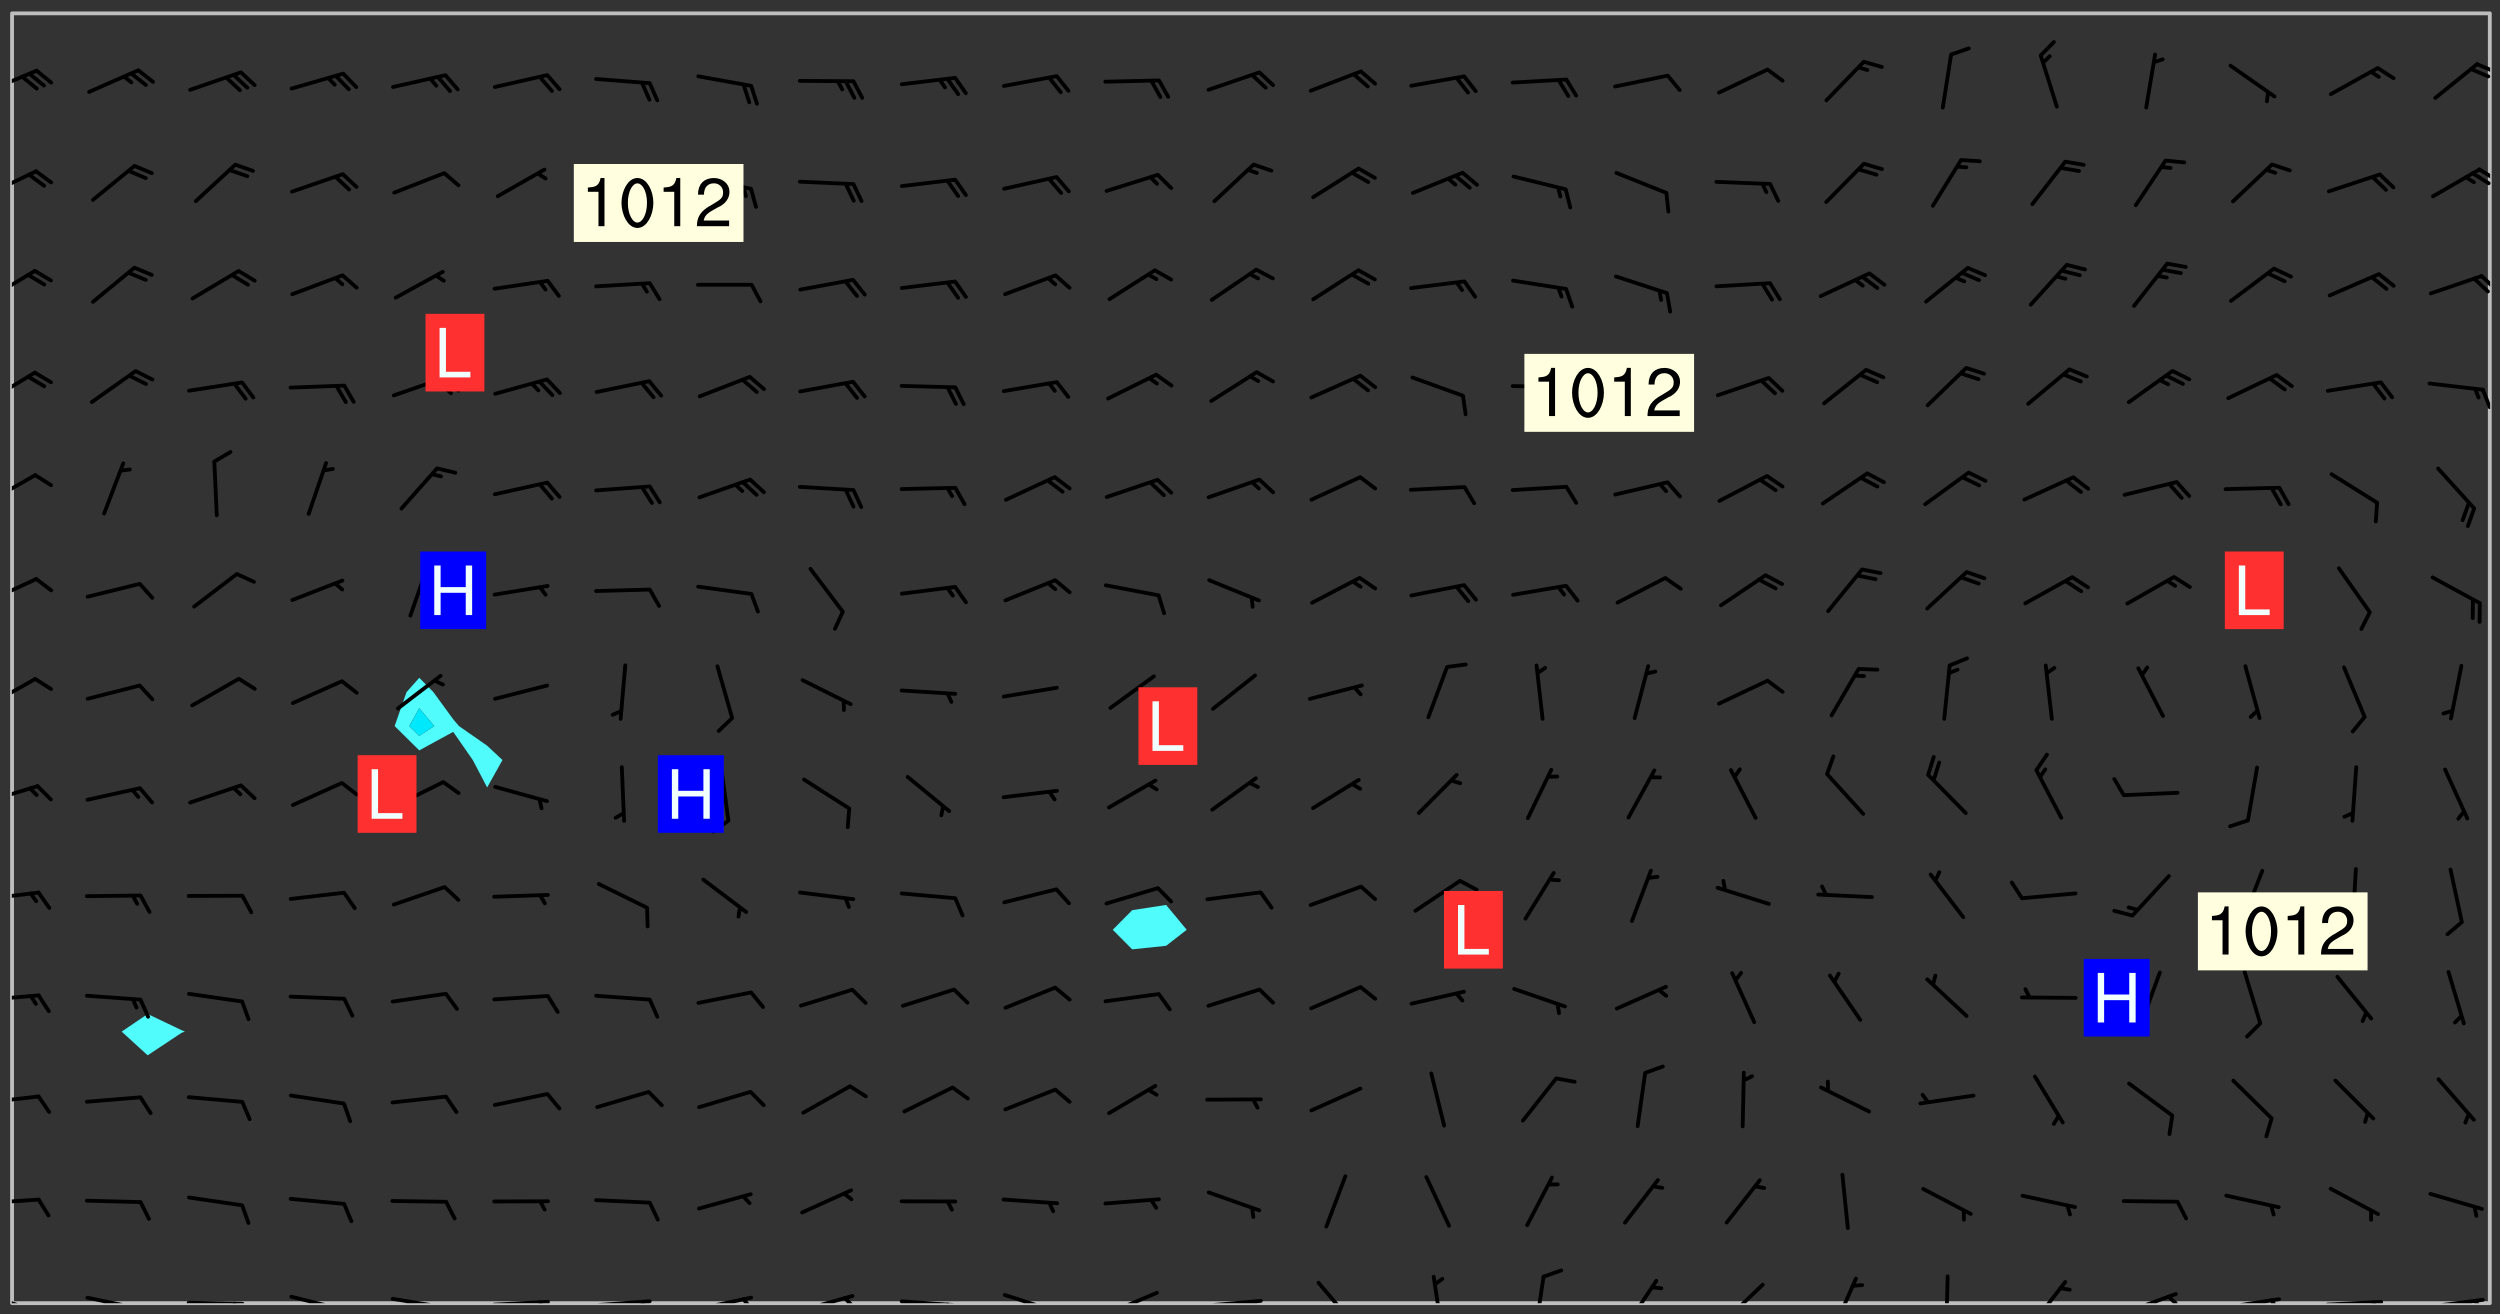 <svg xmlns="http://www.w3.org/2000/svg" role="img" xmlns:xlink="http://www.w3.org/1999/xlink" viewBox="142.45 309.95 326.84 171.84"><rect x="142.45" y="309.95" width="326.84" height="171.84" fill="#333333" stroke="none"/><defs><clipPath id="a"><path d="M144 311.672h1v168.656h-1zm0 0"/></clipPath><clipPath id="b"><path d="M144 311.672h324v168.656H144zm0 0"/></clipPath><clipPath id="c"><path d="M467 311.672h1v168.656h-1zm0 0"/></clipPath><clipPath id="d"><path d="M144 478h4v2.328h-4zm0 0"/></clipPath><clipPath id="e"><path d="M146 480h1v.328h-1zm0 0"/></clipPath><clipPath id="f"><path d="M153 479h9v1.328h-9zm0 0"/></clipPath><clipPath id="g"><path d="M159 480h2v.328h-2zm0 0"/></clipPath><clipPath id="h"><path d="M166 480h9v.328h-9zm0 0"/></clipPath><clipPath id="i"><path d="M172 480h2v.328h-2zm0 0"/></clipPath><clipPath id="j"><path d="M180 479h8v1.328h-8zm0 0"/></clipPath><clipPath id="k"><path d="M186 480h1v.328h-1zm0 0"/></clipPath><clipPath id="l"><path d="M193 479h8v1.328h-8zm0 0"/></clipPath><clipPath id="m"><path d="M199 480h2v.328h-2zm0 0"/></clipPath><clipPath id="n"><path d="M206 479h9v1.328h-9zm0 0"/></clipPath><clipPath id="o"><path d="M212 479h2v1.328h-2zm0 0"/></clipPath><clipPath id="p"><path d="M220 479h8v1.328h-8zm0 0"/></clipPath><clipPath id="q"><path d="M226 479h2v1.328h-2zm0 0"/></clipPath><clipPath id="r"><path d="M233 479h8v1.328h-8zm0 0"/></clipPath><clipPath id="s"><path d="M239 479h2v1.328h-2zm0 0"/></clipPath><clipPath id="t"><path d="M246 479h9v1.328h-9zm0 0"/></clipPath><clipPath id="u"><path d="M252 479h3v1.328h-3zm0 0"/></clipPath><clipPath id="v"><path d="M260 479h8v1.328h-8zm0 0"/></clipPath><clipPath id="w"><path d="M266 480h2v.328h-2zm0 0"/></clipPath><clipPath id="x"><path d="M273 478h8v2.328h-8zm0 0"/></clipPath><clipPath id="y"><path d="M286 478h8v2.328h-8zm0 0"/></clipPath><clipPath id="z"><path d="M300 479h8v1.328h-8zm0 0"/></clipPath><clipPath id="A"><path d="M314 477h6v3.328h-6zm0 0"/></clipPath><clipPath id="B"><path d="M329 476h3v4.328h-3zm0 0"/></clipPath><clipPath id="C"><path d="M342 476h3v4.328h-3zm0 0"/></clipPath><clipPath id="D"><path d="M354 477h6v3.328h-6zm0 0"/></clipPath><clipPath id="E"><path d="M367 477h7v3.328h-7zm0 0"/></clipPath><clipPath id="F"><path d="M382 476h4v4.328h-4zm0 0"/></clipPath><clipPath id="G"><path d="M396 476h2v4.328h-2zm0 0"/></clipPath><clipPath id="H"><path d="M407 477h6v3.328h-6zm0 0"/></clipPath><clipPath id="I"><path d="M420 478h8v2.328h-8zm0 0"/></clipPath><clipPath id="J"><path d="M425 479h3v1.328h-3zm0 0"/></clipPath><clipPath id="K"><path d="M433 479h8v1.328h-8zm0 0"/></clipPath><clipPath id="L"><path d="M439 479h2v1.328h-2zm0 0"/></clipPath><clipPath id="M"><path d="M446 479h9v1.328h-9zm0 0"/></clipPath><clipPath id="N"><path d="M452 479h2v1.328h-2zm0 0"/></clipPath><clipPath id="O"><path d="M459 479h9v1.328h-9zm0 0"/></clipPath><clipPath id="P"><path d="M465 479h2v1.328h-2zm0 0"/></clipPath><clipPath id="Q"><path d="M144 466h4v2h-4zm0 0"/></clipPath><clipPath id="R"><path d="M144 453h4v2h-4zm0 0"/></clipPath><clipPath id="S"><path d="M144 439h4v2h-4zm0 0"/></clipPath><clipPath id="T"><path d="M144 426h4v2h-4zm0 0"/></clipPath><clipPath id="U"><path d="M144 412h4v4h-4zm0 0"/></clipPath><clipPath id="V"><path d="M144 398h4v5h-4zm0 0"/></clipPath><clipPath id="W"><path d="M144 385h4v4h-4zm0 0"/></clipPath><clipPath id="X"><path d="M144 371h4v5h-4zm0 0"/></clipPath><clipPath id="Y"><path d="M144 358h4v5h-4zm0 0"/></clipPath><clipPath id="Z"><path d="M466 360h2v4h-2zm0 0"/></clipPath><clipPath id="aa"><path d="M144 345h4v5h-4zm0 0"/></clipPath><clipPath id="ab"><path d="M466 345h2v3h-2zm0 0"/></clipPath><clipPath id="ac"><path d="M144 332h4v4h-4zm0 0"/></clipPath><clipPath id="ad"><path d="M466 331h2v3h-2zm0 0"/></clipPath><clipPath id="ae"><path d="M465 332h3v3h-3zm0 0"/></clipPath><clipPath id="af"><path d="M144 318h4v5h-4zm0 0"/></clipPath><clipPath id="ag"><path d="M466 318h2v2h-2zm0 0"/></clipPath><clipPath id="ah"><path d="M465 318h3v3h-3zm0 0"/></clipPath><g id="ai" clip-path="url(#clip1)"><path fill="#fff" fill-opacity="0" fill-rule="evenodd" d="M0 0h1000v1000H0zm0 0"/><path fill="#d3d3d3" fill-opacity="0" fill-rule="evenodd" d="M162.152 355.867l-.234.293.059.234.117.172.176.234.293.348.113.059.117-.172.059-.234.176-.176.465-.176h.699l.234.293.289.816.059.176.176.23.352.234.699.699.172.176.234.348.234.41.289.582.41.465.23.234.234.176.117.23.176.293.172 1.164v.234l.059.289.059.117.117.117.348.41.117.172.176.176.176.234.117.172.172.352.059.234.234.406.234-.059-.176.176-.059.93h-.582l-.234-.113-.348.113-.117.117-.059.293-.059.176-.117.172-.465.293-.059.234-.059.113v.645l.059.172v.41l.059.059v.406l.059.406.117.176.059.059.23.641-.059.293v.699l-.059.582v.234l-.059.23-.055.352v1.922l.055.117h.426l-.367.117-.023.352.891 1.168 1.742.539 1.34.359v.539l.09.809.535.715 1.52.27.891-.086.09 1.164.535.18 1.16-.18 2.055-.984 1.16-.363 1.879-.176 1.695-.18-.18.719-1.516.086-1.25.09-.805.27-1.074.809.27.719.535.898-.18.625-.266.809.266 1.078.625.898.805.18 1.25-.18-.266.723.098.504.055.293v.172l.059.293v.406l.176.117.352.117h.406l.293-.176.113-.117.059-.117.117-.23.059-.176.352-.465.23-.176.176-.059.176.059.059.176.117.988.055.469.059.172.117.234.176.059.816.059h.289l.117.234.059.406.059.352v1.105l.117.293.117.348.289.699.176.352.582.754.352.176.172.059.469.234.641.465.348.234.293.176.293.055.23.062.816.348.293.176.113.172.352.352.117.176.523.641v.289l.059.352v.348l.059.352.059.289.117.059.172.059h.176l.582.234.176.117.176.289.176.234.113.234.293.23.117.117v.41l.059.055.289.234.234.117.059.117.117.172.059.117.23.234.059.176.234.059.117.059-.117.113-.059.117v.117l-.117.293-.117.289v.582l.176.117.117.059.059.117.117.117.113.059.176.348.059.352.059.406v.176l-.059.176-.117.699v.172l.117.176.293.293h.406l.176.117.117.172.117.293v.234h-.527l-.23-.234h-.234l-.176.059-.059.699.059.348.117.176.176.41.117.23.289.469.176.055h.523l.234.059.758.641.059.293v.234l.059.059.23.348v.352l-.117.172v.293l.293.289.293.176.172.059.293.176.293.117.582.406.289.234.293.176.219.16.016.012.23.176.641.523.176.234.117.176.176.176.113.172v.641l.117.176.469.117.582.117.234.059.23.113.293.117.113.059.586.352.289.172.176.062.176.055.176.059.699.352.289.176.234.055.289.176.234.117.641.406.293.117.172.059.234.059.41.059.23.059.234.117.059.172-.41.176.469.059.059.293.113.234.176.055.234.059.176.059.406.117.641.234.117.172.059.234v.176l-.059.117-.059.406.234.234.117.059.348.117.641.23.176.117.289.117.176.176.234.465.582 1.105.176.176.348.176.176.117.352.117 1.047.523.234.059.465.113.293.059.465.176.758.582.234.234.348.465.176.176.289.234.816.699.293.176.289.289.293.176.293.289.695.641.176.176.293.234.289.234.469.289.641.582.348.234.234.293.348.348.352.465.934.992.348.406.117.176.234.059.113.117.645.176.23.113.234.059.293.176.23.117.934.699.406.406.234.176.406.176.234.117.816.348.348.234.234.117.293.289.23.117.758.352.352.172.23.059.293.117.234.059.871.176h.816l.469.23.172.059.875.699.465.117.293.059.176.059.23.059.469.059.348.059.352.059.406.059h.293l.172.059v.23l.176.176h.293l.348.059.352.059.699.117h.641l.465-.234.293-.176.172-.117.41-.172.289-.176.934-.465.469-.293.523-.293.465-.172.465-.176 1.051-.465.289-.117.41-.117.289-.117.527-.176 1.516-.699.582-.348.289-.059.293-.059.348-.117.875-.23.352-.117h.113l.234-.059.875-.234.234-.059h.812l.352-.059.816-.117.172-.059.352-.055.293-.059.23-.059.816-.176.176-.059h.348l.234-.059.465-.117.758-.172.234-.059h.348l.41-.117.289-.059 1.285-.059h.289l.41-.059.23-.059h.176l.875-.117h.406l.41-.117h.348l.352-.113.871-.059h1.75l1.047.289.41.117.289.117.352.117.289.117 1.051.172.289.059h.293l.293.059.172.059.41.059.172.059.117.059h.117l.117.059.352.059h.113l.41.066 1.922.395 1.926.395 1.52.449 1.695.719 2.145.805 1.605-.719 1.43-.805 1.16-1.078 1.25-.449 3.035-.719 1.875-.359 2.145-1.348 2.234-1.254 2.5-1.258 1.695-.449 1.785-.18 1.16-.27.625.539 1.34-.27.715-.988.984-1.344.445-.18.805-.359 1.875-.539 1.785-.449 1.25-.27 1.16-.09 1.699-.09 1.961-.27 1.25-.09h.539l.625-.09h.891l2.145-.18 2.41-.18 2.59-.09 1.695.18 1.609.09 1.43.359 1.16.719 1.875.988 1.16 1.527.266.715.629.09.355.898.535.539.535 1.527 1.074.359h.535l-.805.535.09 1.707.715 2.695.891.805.895.988.715 1.258 1.785.539 1.52-.18.355 1.344 1.609-.805.98-.539.27.27.316-.215.219-.145.801.449.449-.359h.355l.535-.27.539-.719.535-.27.625-.988 1.16.449.84.371 1.395.617 1.695-.18h1.605l1.785.09.18-1.707.535-1.344.805.27.492.848.402.406-.09.539v.359l.715.449.711-.27h1.43l.359.988.445 1.258.715 1.344 1.25.629 1.695.629.715-.18.18-.539.98-.09.449.359.086 1.258-.266.629-.535.18v.539l.715.984.266.539.984.988.801 1.078-.266.359-.09.898-.625 2.332-.355 2.066-.09 1.793-.18.719-.09.539v1.438l-.98 1.883-.359 1.707-.535.898-.805 1.168-.266.539 2.055 1.254.086.359-.355.539-.09-.18v.809l.09 1.438-.445.715-1.074.094-.266.715.535.898.805.719 1.16.809 1.34.27.445.359-.355.449-1.789-.09-1.25-.449-.715-.719-.625-.09-.176 3.59-.188 1.309h89.359V311.703h-55.27v49.082l.762.125 3.289.543 2.023 2.836v2.754l2.352.332 2.348.332h4.051l-1.379 4.16-2.023.707-2.023.703-.543.344-2.594 1.617-.188.117-2.023-2.078-.73-2.742-2.672-2.078-1.375-3.5-.066-.082-1.957-2.672 2.75-1.418v-49.082H294.422v91.414l.117.031.133.012.074.074.105.047.09.059.086.059.09.059.297.297.059.09.031.117.027.117.016.137-.031.117-.059.09-.059.086-.043.105-.047.102-.027.121v.145l.176.27.148.148.074.086.074.074.043.105.062.09.059.086.043.105.059.09.047.102.043.105.059.086.117.18.074.074.062.086.059.09.043.105.059.09.059.086.062.09.059.09.043.102.117.18.074.074.059.086.074.074.09.059.105.047h.148l.133-.016.133.016.102-.047.074-.074.047-.102-.016-.133v-.148l-.047-.105-.027-.117-.047-.102-.027-.121-.043-.102-.062-.09-.043-.102-.043-.105-.031-.117-.016-.133-.012-.137.086-.059.059-.086.121-.031.043.105.016.133v.117l.059.102.059.09.09.059.148.148.059.09.043.105-.012.102.086.059.105.047.086.059.09.059.074.074-.117.027-.105.047-.086.059-.074.074-.059.09-.062.086-.027.121-.047.102-.043.105-.031.117-.012.133-.016.133v.148l.027.117.047.105.043.102.059.09.074.074.09.059.074.074.09.059.059.09.043.105.047.102.117.031.133.016h.148l.117-.031.105.043.043.105.047.102.027.121L299.5 410l.027.117.031.121.027.117.105.043.102.047.133-.016.148.148.062.086.074.074.07.074.09.062.105.043.102.043.117.031.137.016.117-.031.074-.074.027-.117-.012-.133-.031-.121-.027-.117.043-.105h.117l.09.062.117.027h.148l.133.016h.148l.133.016.133-.016h.148l.133-.016.133-.012.137.012.117-.027.133-.016.191-.059-.059.176-.016.133-.027.121-.016.133-.059.086-.133.016-.105.047-.105.043-.117.031-.117.027-.266.031h-.148l-.133.016-.074.074.059.086.148.148.117.18.074.07.09.062.09.059.086.059.09.059.102.043.105.062.105.043.086.059.105.047.102.043.18.117.059.09-.043.102-.047.105.016.133.223.223.059.09.043.102.031.121.043.102.016.133.031.117.012.137.031.117.148.148.102.043.105.043.117.031.133.016.137.016h.117l.117-.031.09-.059.043-.105.047-.102.043-.105.031-.117.012-.133v-.148l-.012-.133-.016-.133-.031-.117-.043-.105-.047-.105-.043-.102-.043-.105-.016-.133.016-.133.027-.117.031-.117.027-.121.047-.102.09-.059.086-.062.074-.074.09-.059.223-.223.059-.086.074-.074.117-.18.059-.086v-.148l-.074-.074-.102-.047-.105-.043-.102-.043-.059-.09-.047-.105-.027-.117.09-.059.117-.031.102-.043.18-.117.148-.148.012-.133-.012-.105-.09-.059-.133.016h-.148l-.133.016-.133-.016-.121-.031-.086-.059-.074-.074-.059-.09-.062-.086-.117-.18-.059-.086.031-.121.086-.059.121-.031.059-.086v-.121l-.031-.117-.059-.09-.059-.086-.047-.105-.027-.117-.016-.133.059-.09.074-.074.09-.059.117-.18.074-.074.059-.086.148-.148.121-.031.133-.016.133.016.074.074.043.105.016.133-.031.117-.117.031-.133.012-.148.148-.043.105-.047.102-.027.121-.031.117v.148l.031.117.043.105.059.09.074.07.074.074.117.031.121.027.117-.027.133-.016h.117l.09.059.074.074.047.105.059.086.102.047.133.016.105.043.086.059-.012.105-.074.074-.18.117-.059.09-.09.059-.07.074-.074.074-.062.09-.027.117-.016.133.016.133-.016.133v.148l.016.133.027.117.031.121.074.074.09.059.086.059.09.059.117.031v.086l-.102.047-.09.059-.266.031-.117.027h-.148l-.105.043-.102.047-.059.09-.062.234-.012.133-.031.121-.016.133v.293l-.012.133.012.137.016.133.133.016.133.012.121.031.086.059.074.074.047.105.043.102.016.133v.445l-.016.133v.445l.031.266.027.117.016.133.031.117.086.211.031.266v.148l-.031.117-.027.117-.031.121-.027.117-.031.117-.031.121-.012.133-.016.133.09.059.117-.031.102.016.047.105-.031.266v.441l-.043.105-.047.105-.043.102-.043.105-.059.086-.031.121-.043.117-.031.117-.016.133.016.133.059.09.105.047.086.059.059.086-.012.137-.031.117-.043.102v.445l-.016.133v.148l-.031.117-.043.105-.027.117-.047.105-.043.102-.031.121-.027.117-.031.133-.031.117-.027.117-.043.105-.031.117-.031.121-.012.133-.016.133v.297l.027.117v.148l.047.398.027.117.059.09.121.031h.148l.133-.016.059.09v.117l-.059.09-.09.059-.102.043-.105.047-.09.059-.086.059-.137.016-.117-.031-.133-.016-.102.047-.062.086-.012.137-.016.133-.031.117-.027.117-.016.133-.031.121v.297l.016.133.031.117v.148l.012.133v.148l-.027.117-.047.102-.027.121-.031.117-.059.09-.074.074-.102.043-.105.047-.117.027-.121.031-.102-.047.059-.086.105-.047.027-.117.031-.117.027-.121.031-.117v-.148l.016-.133-.031-.117-.043-.105-.105.016-.074.074-.102.043-.09.062-.074.074-.043.102-.016.133-.031.117L304.25 426l-.031.117-.027.117-.031.121-.027.117-.031.117-.043.105-.09.059h-.09l-.117-.031-.031-.086.016-.137-.031-.117v-.148l-.012-.133v-.148l-.062-.234-.027-.121-.043-.102-.047-.105-.059-.086-.059-.09-.043-.105-.062-.086-.148-.148-.07-.074-.105-.047-.105-.043-.102-.043-.297-.297-.09-.074-.086-.059-.105-.043-.09-.062-.086-.059-.105-.043-.09-.059-.086-.062-.074-.07-.105-.047-.086-.059-.105-.043-.09-.062-.102-.043-.105-.043-.086-.059-.105-.047-.105-.043-.102-.047-.09-.059-.102-.043-.105-.043-.09-.062-.117-.027-.133-.016-.133.016H299.75l-.133.016-.117-.031-.09-.059-.074-.074-.09-.059-.102-.047h-.148l-.121-.027-.102-.043-.074-.074-.117-.18-.09-.059-.102-.043-.09-.062-.105-.043-.09-.059-.086-.059-.105-.047-.059-.086-.059-.09-.043-.105-.047-.102-.074-.074-.086-.059-.074-.074-.09-.059-.223-.223-.043-.105-.031-.266.105-.043h.145l.105.043.074.074.09.059.086.059.105.047.09.059.148.148.07.074.148.148.062.086.074.074.086.059.074.074.09.062.09.059.086.059.27.176.102.047.105.043.102.043.047-.074.059-.086.074-.074.07-.074.105.043.074.074.059.09.043.102.047.105.043.105.121.027.117-.027.074-.09.043-.105.059-.09.074-.074.105-.043.117-.027.133.012.09.059.148.148.059.09.043.105.047.102.043.105.043.102.105.047.105.043.133.016.086-.059.059-.09.074-.074.105-.043.117.027.105.047.102.043.105.043.102.047.18.117v.117l-.016.133.016.133.016.137.059.086.102.047.121.027.117.031h.148l.117-.031.059-.09.18-.117.059-.09.074-.074.059-.086.117-.18.18-.117.117.031.09.059.043.074-.016.133v.117l.09.059h.148l.133-.016.133-.012.266-.031.105-.043.117-.031.121-.027.074-.074.07-.074.062-.09-.016-.105-.047-.102-.102-.043-.105-.016-.117.027-.266.031h-.148l-.074-.074-.09-.059-.117-.031-.117-.027-.133-.016h-.148l-.133.016h-.297l-.105-.047-.148-.148-.043-.102-.059-.09.223-.223.086-.059.105-.043.117-.031.133-.016.133.016.137.016.102.043.133-.012.09-.062.102-.043.062-.09-.047-.102-.09-.059-.117-.031-.102-.043-.059-.09-.062-.09v-.117l.016-.133.105-.047.074-.07v-.121l-.09-.059-.031-.117.09-.059.074-.074.043-.105.059-.09.047-.102.016-.133v-.148l-.047-.105-.043-.102-.09-.059-.133-.016-.102-.043-.137-.016-.117-.031h-.445l-.133-.016-.133-.012-.133-.016-.117-.031h-.148l-.133-.016-.133-.012-.266-.031-.121-.043-.086-.059-.074-.074v-.148l.012-.133.105-.047.102-.043.133-.016h.152l.133-.016h.293l.121.031.102.043.09.059.234.062.121-.047.09-.059.102-.043.133-.016.105.043.102.047.133.012.121-.027h.145l.121-.031.117-.027.105-.047.074-.074.086-.059.148-.148.059-.086.047-.105.027-.117.016-.105-.102-.043-.09-.059-.117-.031-.105-.043-.09-.062-.074-.086-.074-.074-.102-.043-.105-.047-.102-.043-.059-.09-.047-.102-.086-.211-.062-.086-.059-.09-.074-.074-.086-.059h-.27l-.117.031-.09.059-.102.043-.133.016-.105-.016-.027-.117-.062-.09-.117-.031-.102-.043-.148-.148-.031-.117-.016-.105.074-.074.18-.117.117-.027.117-.031.137.016.102.043.105.043.102.047.105.043.117.031.133.016.117.027.133.016.105-.016.09-.059-.074-.074-.105-.043-.074-.074-.074-.09-.148-.148-.086-.059-.09-.059-.074-.074-.09-.059-.102-.047-.121-.027-.102-.047-.105-.043-.117-.031-.102-.043-.121-.031h-.148l-.117.031-.105.043-.086.062-.18.117-.086.059-.09.059-.105.047-.086.059-.105.043-.102.043-.105.047-.074.074-.059.09-.059.086-.047.105-.059.086-.074.074-.133-.012-.117-.031h-.117l-.074.074-.09.059-.074.074-.09.059-.086.059-.105.047-.102.043-.137.016-.102-.043-.148-.148-.105-.047h-.086l-.105.047-.102.043-.121.031-.117-.031-.074-.074v-.117l.031-.121.074-.07.059-.09.074-.074.117-.031.105-.043h.293l.133-.016.137-.016.102-.043.09-.059.102-.047.09-.059.133-.012.09.059.133.012.09-.059.086-.059.105-.043.09-.059.086-.062.09-.059.148-.148.059-.086.059-.09.105-.043.133-.016.117.027.121.031.059-.059.059-.09.031-.266.027-.117.105.012.133.016.102-.043.09-.059.059-.09.074-.074.059-.09.047-.102.012-.133-.012-.133-.047-.105-.148-.148-.059-.09-.059-.086-.043-.105v-.445l.016-.133v-.148l.012-.133-.059-.059-.09.059-.102-.043-.18-.117-.086-.059-.062-.09-.059-.09-.074-.074-.086-.059-.121.031-.102.012-.105.047-.086.059-.105.043-.148.148-.09.059-.086.059-.09.062-.105.043-.133.016v-.121l.105-.043.117-.031.074-.07.043-.105v-.148l-.027-.117-.148-.148-.133-.016h-.148l-.117.031-.105.043-.102.043-.09.062-.117.027-.074-.074.012-.133-.043-.102-.043-.105-.09-.059-.117.027-.121.031-.117.031-.102.043-.121.031-.102.043-.105.043-.09.059-.102.016v-.117l.016-.133-.059-.09-.074.043-.148.148-.059.09-.074.074-.047.105-.043.102-.074.074-.059.09-.074.074-.059.086-.074.074-.09.062-.074.07-.074.074-.102.016-.133.016-.105-.043v-.121l.148-.148.043-.102.059-.09.047-.102.043-.105.059-.09.031-.117.043-.102.031-.121.027-.117.047-.105.043-.102.043-.105.074-.07.09-.062.09-.059.102-.043h.297l.266-.031.105-.043-.074-.074-.117-.031-.105-.043-.09-.059-.102-.047-.09-.059-.102-.043-.105-.043-.09-.062-.086-.059-.105-.043-.102-.043-.121-.031-.117-.031-.102-.043L297.5 410.25l-.102-.043-.09-.059-.043-.105-.016-.133.102-.043.133-.016.137.016.133-.016.102-.043.059-.09.016-.105-.09-.059-.074-.074-.102-.043-.09-.059-.148-.148-.043-.105-.016-.133v-.293l-.059-.09-.09-.059-.074-.074-.043-.105-.031-.117-.059-.09-.074-.074-.117-.027-.074-.074-.09-.059-.09-.062-.086-.059-.074-.074-.059-.086-.047-.105-.086-.059-.148-.148-.195-.059-.133.016-.102.043-.074.074-.047.102-.043.105-.059.09-.059.086-.297.297-.09.059h-.086l-.062-.086-.043-.105.031-.117.059-.09.027-.117-.012-.133-.09-.062-.105.047-.117.027-.117.031-.27.176-.102.047-.117.027-.105.047-.09.059-.102.043-.059-.086-.047-.105.016-.133.047-.105.07-.074.074-.07.059-.09v-.148l-.043-.105h-.238l-.102.047-.031.117-.027.117-.031.121-.074.043-.133.016-.074-.047-.043-.102-.043-.105-.047-.102-.043-.105-.121.031-.102.043-.133.016-.117.031-.105.043-.09.059-.102.047-.121.027-.133.016-.102-.043-.059-.09-.047-.105-.043-.102-.043-.105v-.117l.059-.09.086-.059.18-.117.102-.047.105-.043.105-.059.102-.043.09-.062.102-.043.105-.059.102-.047.09-.059.105-.043.102-.043.09-.062.102-.043.137-.016.117.031.102.043.121.031.102.043.105.047.102.043.105.043.102.047.105.043.102.043.105.047.086.059.105.043.117.031.105.043.102.047.09.059.105.043.102.043.105.047.117.027.102.047.121.027h.148l.086-.059.016-.102.059-.09-.027-.117-.074-.074-.117-.18-.074-.074-.09-.074-.18-.117-.086-.059-.105-.043-.102-.047-.27-.176-.059-.09-.074-.074-.059-.09-.043-.102-.031-.117-.016-.137v-.562l-.012-.133-.016-.133-.031-.117-.016-.133-.012-.133-.031-.121-.223-.223-.059-.086-.016-.105.031-.117.133-.016v-91.414H172.992v1.453l-.059.234-.352 1.051-.172.523-.117.348-.176.41-.117.172-.234.293-.23.059h-.352l-.117.059-.23.406v.293l.117.176.23.23.117.234.641.758.293.465.176.234.23.352.234.348.641.816.176.465.172.41.117.695.176.469.117 1.398.059.465v.875l.117 1.047v4.781l-.059.465-.352 1.281-.176.523-.113.41-.352.93L172.934 336l-.234.582-.117.176-.172.348-.176.406-.352.816-.059.293-.113.293-.117.289-.059.176-.117.875-.059.406-.059.117-.059.176-.059.172-.23.527-.117.172v.234l-.117.234-.059.172-.176.586v.289l-.059.176v.293l-.059.113-.059.527v.172l-.055.234v2.621l-.176.816-.117.176-.176.234-.117.172-.113.234-.586.934-.23.289-.293.465-.176.234-.289.352-.352.699-.113.23-.176.41-.176.23-.406.527-.816.699-.293.172-.289.234-.176.117-.176.176-.523.406-.527.176-.172.176-.234.055-.641.176h-.758m12.211 31.023l-1.074.449.359.895 1.25-.715.445-.539-.98-.09"/><path fill="#d3d3d3" fill-opacity="0" fill-rule="evenodd" d="M201.508 416.598h-.895l.449.629.98.359.805-.09.445-.988-.176.09-.715-.355-.895.355m154.621 59.07l-.059-.523v-.293l.113-.293.059-.23.469-.469h.113l.117-.113.117-.059h.176l.234-.059h.348l.234.059.117.059.23.172.059.176.117.582v.293l-.117.176-.172.289-.176.176-.527.523-.23.234-.117.059h-.176l-.117-.059-.406-.293-.176-.117-.117-.059-.059-.113-.055-.117m6.641-10.957l-.059-.172v-1.109l.059-.172.176-.059.172-.059h.176l.234-.059.117.059.059.699-.059.172-.117.176-.117.059-.234.523-.113.059h-.234l-.059-.117m9.613-14.391l-.117-.176v-.699l.293-.875.117-.172.176-.352.113-.23.117-.293.352-.758.117-.23.172-.234h.176l.117-.059h.641l.117.059.234.234.172.113.352.293.117.117.113.176v.113l.117.059.117.117v.699l-.059.176v.23l-.059.176-.348 1.051-.117.23-.117.234-.117.059-.23.234-.641.289h-.875l-.41-.117-.641-.465"/><path fill="none" stroke="#bebebe" stroke-linecap="round" stroke-linejoin="round" stroke-miterlimit="10" stroke-width=".5" d="M467.957 311.695H144.027v168.625h323.93v-168.625"/><g clip-path="url(#a)"><path fill="#fff" fill-opacity="0" fill-rule="evenodd" d="M144 475.891v4.438h.004H144V311.672h.004H144v164.219"/></g><g clip-path="url(#b)"><path fill="#fff" fill-opacity="0" fill-rule="evenodd" d="M144.004 480.328V311.672h17.75v130.844l-3.398 2.305 3.398 3.098 4.438-2.941.438-.156-.438-.184-4.438-2.121V311.672h35.508v86.895l-1.664 1.871-1.555 4.438 3.219 3.18 4.438-2.422 2.559 3.684 1.879 3.582 2.004-3.582-2.004-1.875-3.684-2.566-.754-.887-2.59-3.551-1.848-1.871v-86.895h97.641V428.258l-4.438.684-2.539 2.566 2.539 2.555 4.438-.461 2.695-2.094-2.695-3.25V311.672H467.996v168.656H144.004"/></g><path fill="#50fcfc" fill-rule="evenodd" d="M161.754 447.918l-3.398-3.098 3.398-2.305 4.438 2.121.438.184-.438.156-4.438 2.941m35.508-39.863l-3.219-3.18 1.555-4.438 1.664-1.871v3.973l-1.305 2.336 1.305 1.289 1.957-1.289-1.957-2.336v-3.973l1.848 1.871 2.59 3.551.754.887 3.684 2.566 2.004 1.875-2.004 3.582-1.879-3.582-2.559-3.684-4.438 2.422"/><path fill="#00e8fc" fill-rule="evenodd" d="M197.262 406.164l-1.305-1.289 1.305-2.336 1.957 2.336-1.957 1.289"/><path fill="#50fcfc" fill-rule="evenodd" d="M290.465 434.062l-2.539-2.555 2.539-2.566 4.438-.684 2.695 3.25-2.695 2.094-4.438.461"/><g clip-path="url(#c)"><path fill="#fff" fill-opacity="0" fill-rule="evenodd" d="M467.996 480.328H468V311.672h-.004H468v168.656h-.004"/></g><g clip-path="url(#d)"><path fill="none" stroke="#000" stroke-linecap="round" stroke-linejoin="round" stroke-miterlimit="10" stroke-width=".5" d="M147.316 481.484l-6.633-2.312"/></g><g clip-path="url(#e)"><path fill="none" stroke="#000" stroke-linecap="round" stroke-linejoin="round" stroke-miterlimit="10" stroke-width=".5" d="M146.352 481.148l.188 1.211"/></g><g clip-path="url(#f)"><path fill="none" stroke="#000" stroke-linecap="round" stroke-linejoin="round" stroke-miterlimit="10" stroke-width=".5" d="M160.754 481.047l-6.879-1.438"/></g><g clip-path="url(#g)"><path fill="none" stroke="#000" stroke-linecap="round" stroke-linejoin="round" stroke-miterlimit="10" stroke-width=".5" d="M159.754 480.84l.34 1.176"/></g><g clip-path="url(#h)"><path fill="none" stroke="#000" stroke-linecap="round" stroke-linejoin="round" stroke-miterlimit="10" stroke-width=".5" d="M174.145 480.395l-7.027-.129"/></g><g clip-path="url(#i)"><path fill="none" stroke="#000" stroke-linecap="round" stroke-linejoin="round" stroke-miterlimit="10" stroke-width=".5" d="M173.121 480.375l.555 1.094"/></g><g clip-path="url(#j)"><path fill="none" stroke="#000" stroke-linecap="round" stroke-linejoin="round" stroke-miterlimit="10" stroke-width=".5" d="M187.355 481.18l-6.82-1.703"/></g><g clip-path="url(#k)"><path fill="none" stroke="#000" stroke-linecap="round" stroke-linejoin="round" stroke-miterlimit="10" stroke-width=".5" d="M186.363 480.934l.293 1.191"/></g><g clip-path="url(#l)"><path fill="none" stroke="#000" stroke-linecap="round" stroke-linejoin="round" stroke-miterlimit="10" stroke-width=".5" d="M200.727 480.902l-6.934-1.145"/></g><g clip-path="url(#m)"><path fill="none" stroke="#000" stroke-linecap="round" stroke-linejoin="round" stroke-miterlimit="10" stroke-width=".5" d="M199.719 480.734l.391 1.164"/></g><g clip-path="url(#n)"><path fill="none" stroke="#000" stroke-linecap="round" stroke-linejoin="round" stroke-miterlimit="10" stroke-width=".5" d="M214.086 480.145l-7.02.367"/></g><g clip-path="url(#o)"><path fill="none" stroke="#000" stroke-linecap="round" stroke-linejoin="round" stroke-miterlimit="10" stroke-width=".5" d="M213.062 480.199l.633 1.051"/></g><g clip-path="url(#p)"><path fill="none" stroke="#000" stroke-linecap="round" stroke-linejoin="round" stroke-miterlimit="10" stroke-width=".5" d="M227.395 480.07l-7.008.516"/></g><g clip-path="url(#q)"><path fill="none" stroke="#000" stroke-linecap="round" stroke-linejoin="round" stroke-miterlimit="10" stroke-width=".5" d="M226.375 480.145l.652 1.039"/></g><g clip-path="url(#r)"><path fill="none" stroke="#000" stroke-linecap="round" stroke-linejoin="round" stroke-miterlimit="10" stroke-width=".5" d="M240.645 479.602l-6.875 1.453"/></g><g clip-path="url(#s)"><path fill="none" stroke="#000" stroke-linecap="round" stroke-linejoin="round" stroke-miterlimit="10" stroke-width=".5" d="M239.645 479.812l.785.941"/></g><g clip-path="url(#t)"><path fill="none" stroke="#000" stroke-linecap="round" stroke-linejoin="round" stroke-miterlimit="10" stroke-width=".5" d="M253.902 479.383l-6.766 1.891"/></g><g clip-path="url(#u)"><path fill="none" stroke="#000" stroke-linecap="round" stroke-linejoin="round" stroke-miterlimit="10" stroke-width=".5" d="M252.918 479.656l.848.891"/></g><g clip-path="url(#v)"><path fill="none" stroke="#000" stroke-linecap="round" stroke-linejoin="round" stroke-miterlimit="10" stroke-width=".5" d="M267.34 480.578l-7.008-.496"/></g><g clip-path="url(#w)"><path fill="none" stroke="#000" stroke-linecap="round" stroke-linejoin="round" stroke-miterlimit="10" stroke-width=".5" d="M266.32 480.504l.5 1.121"/></g><g clip-path="url(#x)"><path fill="none" stroke="#000" stroke-linecap="round" stroke-linejoin="round" stroke-miterlimit="10" stroke-width=".5" d="M280.492 481.41l-6.684-2.164"/></g><g clip-path="url(#y)"><path fill="none" stroke="#000" stroke-linecap="round" stroke-linejoin="round" stroke-miterlimit="10" stroke-width=".5" d="M293.703 478.965l-6.477 2.727"/></g><g clip-path="url(#z)"><path fill="none" stroke="#000" stroke-linecap="round" stroke-linejoin="round" stroke-miterlimit="10" stroke-width=".5" d="M307.281 480.02l-7 .617"/></g><g clip-path="url(#A)"><path fill="none" stroke="#000" stroke-linecap="round" stroke-linejoin="round" stroke-miterlimit="10" stroke-width=".5" d="M319.367 483.008l-4.543-5.359"/></g><g clip-path="url(#B)"><path fill="none" stroke="#000" stroke-linecap="round" stroke-linejoin="round" stroke-miterlimit="10" stroke-width=".5" d="M329.883 476.855l1.059 6.945"/></g><path fill="none" stroke="#000" stroke-linecap="round" stroke-linejoin="round" stroke-miterlimit="10" stroke-width=".5" d="M330.035 477.867l.984-.734"/><g clip-path="url(#C)"><path fill="none" stroke="#000" stroke-linecap="round" stroke-linejoin="round" stroke-miterlimit="10" stroke-width=".5" d="M344.25 476.855l-1.047 6.949"/></g><path fill="none" stroke="#000" stroke-linecap="round" stroke-linejoin="round" stroke-miterlimit="10" stroke-width=".5" d="M344.25 476.855l2.312-.816"/><g clip-path="url(#D)"><path fill="none" stroke="#000" stroke-linecap="round" stroke-linejoin="round" stroke-miterlimit="10" stroke-width=".5" d="M358.988 477.402l-3.895 5.852"/></g><path fill="none" stroke="#000" stroke-linecap="round" stroke-linejoin="round" stroke-miterlimit="10" stroke-width=".5" d="M358.422 478.254l1.219.121"/><g clip-path="url(#E)"><path fill="none" stroke="#000" stroke-linecap="round" stroke-linejoin="round" stroke-miterlimit="10" stroke-width=".5" d="M372.902 477.906L367.812 482.75"/></g><g clip-path="url(#F)"><path fill="none" stroke="#000" stroke-linecap="round" stroke-linejoin="round" stroke-miterlimit="10" stroke-width=".5" d="M385.09 477.113l-2.84 6.43"/></g><path fill="none" stroke="#000" stroke-linecap="round" stroke-linejoin="round" stroke-miterlimit="10" stroke-width=".5" d="M384.68 478.051l1.223-.09"/><g clip-path="url(#G)"><path fill="none" stroke="#000" stroke-linecap="round" stroke-linejoin="round" stroke-miterlimit="10" stroke-width=".5" d="M397.082 476.816l-.191 7.023"/></g><g clip-path="url(#H)"><path fill="none" stroke="#000" stroke-linecap="round" stroke-linejoin="round" stroke-miterlimit="10" stroke-width=".5" d="M412.453 477.551l-4.305 5.555"/></g><path fill="none" stroke="#000" stroke-linecap="round" stroke-linejoin="round" stroke-miterlimit="10" stroke-width=".5" d="M411.828 478.359l1.207.207"/><g clip-path="url(#I)"><path fill="none" stroke="#000" stroke-linecap="round" stroke-linejoin="round" stroke-miterlimit="10" stroke-width=".5" d="M426.914 479.121l-6.598 2.414"/></g><g clip-path="url(#J)"><path fill="none" stroke="#000" stroke-linecap="round" stroke-linejoin="round" stroke-miterlimit="10" stroke-width=".5" d="M425.957 479.473l.91.82"/></g><g clip-path="url(#K)"><path fill="none" stroke="#000" stroke-linecap="round" stroke-linejoin="round" stroke-miterlimit="10" stroke-width=".5" d="M440.406 479.801l-6.949 1.055"/></g><g clip-path="url(#L)"><path fill="none" stroke="#000" stroke-linecap="round" stroke-linejoin="round" stroke-miterlimit="10" stroke-width=".5" d="M439.395 479.953l.73.984"/></g><g clip-path="url(#M)"><path fill="none" stroke="#000" stroke-linecap="round" stroke-linejoin="round" stroke-miterlimit="10" stroke-width=".5" d="M453.754 480.152l-7.016.352"/></g><g clip-path="url(#N)"><path fill="none" stroke="#000" stroke-linecap="round" stroke-linejoin="round" stroke-miterlimit="10" stroke-width=".5" d="M452.734 480.203l.629 1.055"/></g><g clip-path="url(#O)"><path fill="none" stroke="#000" stroke-linecap="round" stroke-linejoin="round" stroke-miterlimit="10" stroke-width=".5" d="M467.047 479.883l-6.969.891"/></g><g clip-path="url(#P)"><path fill="none" stroke="#000" stroke-linecap="round" stroke-linejoin="round" stroke-miterlimit="10" stroke-width=".5" d="M466.031 480.012l.711 1.004"/></g><g clip-path="url(#Q)"><path fill="none" stroke="#000" stroke-linecap="round" stroke-linejoin="round" stroke-miterlimit="10" stroke-width=".5" d="M147.508 466.781l-7.016.465"/></g><path fill="none" stroke="#000" stroke-linecap="round" stroke-linejoin="round" stroke-miterlimit="10" stroke-width=".5" d="M147.508 466.781l1.289 2.086m12.031-1.762l-7.023-.184m7.023.184l1.094 2.195m12.184-1.777l-6.953-1.02m6.953 1.02l.828 2.312m12.508-2.492l-6.996-.66m6.996.66l.945 2.266m12.387-2.543l-7.027-.105m7.027.105l1.117 2.184m12.199-2.25l-7.027.027m6.004-.023l.582 1.078m13.75-.902l-7.02-.332m7.02.332l1.051 2.219m12.145-3.32l-6.773 1.871m5.785-1.598l.844.891m13.273-1.676l-6.402 2.895m5.469-2.473l.973.75m13.586.285l-7.027-.02m6.008.016l.57 1.086m13.758-.848l-7.012-.488m5.992.418l.5 1.117m13.832-1.566l-7.004.551m5.984-.473l.66 1.035m13.484.336l-6.625-2.348m5.66 2.008l.18 1.211m9.543 1.242l2.488-6.574m10.586.102l2.969 6.371m13.453-6.301l-3.242 6.23m2.77-5.324l1.227-.012m13.09-.559l-4.301 5.559m3.676-4.75l1.207.207m12.746-1.004l-4.328 5.535m3.699-4.73l1.207.215m10.219-1.746l.711 6.988m16.07-1.859l-6.223-3.27m5.316 2.793l.008 1.227m14.535-1.645l-6.867-1.48m5.867 1.266l.336 1.18m14.059-1.664l-7.027-.082m7.027.082l1.125 2.184m12.109-1.469L433.5 466.258m5.863 1.293l.332 1.18m13.648-.059l-6.195-3.316m5.293 2.836l-.004 1.227m14.496-1.422l-6.746-1.965m5.766 1.68l.25 1.199"/><g clip-path="url(#R)"><path fill="none" stroke="#000" stroke-linecap="round" stroke-linejoin="round" stroke-miterlimit="10" stroke-width=".5" d="M147.492 453.301l-6.984.797"/></g><path fill="none" stroke="#000" stroke-linecap="round" stroke-linejoin="round" stroke-miterlimit="10" stroke-width=".5" d="M147.492 453.301l1.387 2.023m11.938-1.914l-7.004.578m7.004-.578l1.328 2.062m11.984-1.465l-7-.617m7 .617l.957 2.258m12.332-2.039l-6.945-1.055m6.945 1.055l.816 2.312m12.52-3.223l-6.984.766m6.984-.766l1.379 2.027m11.883-2.363l-6.879 1.434m6.879-1.434l1.57 1.887m11.676-2.16l-6.742 1.984m6.742-1.984l1.715 1.75m11.598-1.762l-6.734 2.008m6.734-2.008l1.723 1.75m11.281-2.477l-6.117 3.461m6.117-3.461l2.07 1.316m11.332-1.152l-6.289 3.129m6.289-3.129l1.996 1.43m11.441-1.156l-6.535 2.586m6.535-2.586l1.867 1.59m11.207-2.082l-6.051 3.57m5.168-3.051l1.047.641m13.637.602l-7.027.043m6.008-.035l.582 1.078m13.449-2.496l-6.418 2.863m17.363 1.98l-1.68-6.82m16.332.652l-4.355 5.516m4.355-5.516l2.414.438m9.219-1.16l-.988 6.957m.988-6.957l2.309-.836m10.59.805l-.156 7.023m.133-6.004l1.098-.551m9.02 1.473l6.285 3.141m-5.371-2.684l-.027-1.227m12.098 2.852l6.949-1.023m-5.938.875l-.73-.988m18.328 3.629l-3.637-6.012m3.105 5.137l-.629 1.055m15.48-1.094l-5.648-4.18m5.648 4.18l-.363 2.426m13.359-2.055l-5.012-4.926m5.012 4.926l-.695 2.355m13.988-2.332l-4.969-4.969m4.246 4.246l-.359 1.172m14.223-.285l-4.617-5.297m3.945 4.523l-.438 1.148"/><g clip-path="url(#S)"><path fill="none" stroke="#000" stroke-linecap="round" stroke-linejoin="round" stroke-miterlimit="10" stroke-width=".5" d="M147.5 440.086l-7 .594"/></g><path fill="none" stroke="#000" stroke-linecap="round" stroke-linejoin="round" stroke-miterlimit="10" stroke-width=".5" d="M147.5 440.086l1.332 2.062m-2.352-1.977l.668 1.031m13.672-.566l-7.008-.508m7.008.508l.992 2.242m-2.012-2.316l.496 1.121m13.812-.801l-6.957-1m6.957 1l.832 2.309m12.516-2.668l-7.023-.281m7.023.281l1.062 2.211m12.215-2.863l-6.949 1.027m6.949-1.027l1.457 1.973m11.891-1.68l-7.012.441m7.012-.441l1.285 2.09m12.027-1.621l-7.008-.5m7.008.5l.996 2.242m12.262-3.176l-6.895 1.367m6.895-1.367l1.551 1.902m11.672-2.258l-6.711 2.082m6.711-2.082l1.742 1.727m11.566-1.75l-6.695 2.125m6.695-2.125l1.754 1.719m11.469-1.977l-6.512 2.641m6.512-2.641l1.883 1.574m11.66-.727l-6.965.945m6.965-.945l1.43 1.992m11.75-2.582l-6.695 2.125m6.695-2.125l1.754 1.719m11.441-2.047l-6.453 2.781m6.453-2.781l1.914 1.535m11.598-.926l-6.852 1.566m5.855-1.34l.801.93m13.406.773l-6.641-2.293m5.676 1.957l.191 1.215m13.98-3.449l-6.426 2.848m5.492-2.434l.965.758m8.629-2.953l2.883 6.41m-2.461-5.477l.75-.973m11.602.344l3.969 5.801m-3.391-4.957l.566-1.086m11.582.746l5.145 4.789m-4.395-4.09l.316-1.188m11.309 2.855l7.027.055m-6.008-.047l-.566-1.086m15.164 4.406l2.422-6.598m-2.422 6.598l-2.434.332m17.98-.27l-2.043-6.723m2.043 6.723l-1.738 1.73m16.242-2.363l-4.422-5.461m3.777 4.668l-.48 1.129m13.234.301l-2.008-6.734m1.715 5.754l-.875.863"/><g clip-path="url(#T)"><path fill="none" stroke="#000" stroke-linecap="round" stroke-linejoin="round" stroke-miterlimit="10" stroke-width=".5" d="M147.488 426.641l-6.977.859"/></g><path fill="none" stroke="#000" stroke-linecap="round" stroke-linejoin="round" stroke-miterlimit="10" stroke-width=".5" d="M147.488 426.641l1.406 2.008m-2.422-1.883l.703 1.004m13.652-.742l-7.027.082m7.027-.082l1.176 2.152m-2.199-2.141l.59 1.078m13.75-1.062l-7.027.027m7.027-.027l1.16 2.164m12.129-2.559l-6.977.816m6.977-.816l1.398 2.02m11.75-2.758l-6.645 2.293m6.645-2.293l1.797 1.676m11.707-.648l-7.023.238m6.004-.203l.613 1.062m13.363.574l-6.305-3.102m6.305 3.102l.078 2.449m12.887-1.883l-5.602-4.238m4.785 3.621l-.195 1.215m15.012-2.281l-6.973-.871m5.957.746l.438 1.145m13.906-1.145l-7-.621m7 .621l.957 2.258m12.266-3.418l-6.816 1.699m6.816-1.699l1.645 1.824m11.629-1.98l-6.734 2.012m6.734-2.012l1.723 1.746m11.711-1.195l-6.969.91m6.969-.91l1.422 2m11.707-2.75l-6.598 2.41m6.598-2.41l1.828 1.637m11.105-2.391l-5.832 3.918m5.832-3.918l2.164 1.156m10.082-2.184l-3.695 5.977m3.156-5.109l1.227.082m12.02-1.25l-2.48 6.574m2.121-5.617l1.215-.156m7.867 1.434l6.703 2.105m-5.727-1.801l-.227-1.207m12.406 1.789l7.02.332m-5.996-.281l-.527-1.109m14.195-1.566l4.27 5.582m-3.648-4.77l.512-1.117m10.816 3.41l7-.629m-7 .629l-1.34-2.055m15.77 4.32L426 424.488m-4.77 5.16l-2.371-.625m3.066-.125l-1.188-.312m14.91 1.754l2.566-6.543m-2.566 6.543l-2.438.281m2.812-1.234l-1.219.141m15.234 1.047l.414-7.012m-.352 5.992l-1.117.512m15.32.438l-1.484-6.871m1.484 6.871l-1.875 1.582"/><g clip-path="url(#U)"><path fill="none" stroke="#000" stroke-linecap="round" stroke-linejoin="round" stroke-miterlimit="10" stroke-width=".5" d="M147.359 412.727l-6.719 2.055"/></g><path fill="none" stroke="#000" stroke-linecap="round" stroke-linejoin="round" stroke-miterlimit="10" stroke-width=".5" d="M147.359 412.727l1.734 1.734m-2.711-1.438l.867.867m13.496-.895l-6.863 1.516m6.863-1.516l1.59 1.867m-2.59-1.648l.797.938m13.414-1.523l-6.656 2.25m6.656-2.25l1.785 1.684m-2.75-1.355l.891.84m13.266-1.484l-6.406 2.883m6.406-2.883l1.941 1.5m11.32-1.617l-6.301 3.117m6.301-3.117l1.992 1.434m11.562 1.059l-6.777-1.867m5.789 1.594l.27 1.199m10.793 1.652l-.297-7.023m.254 6l-1.059.621m14.742.371l-.949-6.961m.949 6.961l-1.992 1.434m17.793-3.02l-5.918-3.789m5.918 3.789l-.199 2.445m13.266-2.105l-5.426-4.469m4.637 3.816l-.242 1.203m15.125-3.203l-6.98.836m5.965-.715l.699 1.008m13.184-2.473l-6.082 3.523m5.195-3.012l1.043.648m12.969-1.453l-5.703 4.109m4.871-3.512l1.102.543m13.184-.93l-5.98 3.688m5.109-3.152l1.059.621m12.613-1.805l-4.953 4.984m4.234-4.258l1.176.355m11.914-1.754l-3.062 6.324m2.617-5.402l1.227-.047m12.695-.789l-3.387 6.156m2.895-5.262l1.227.016m9.273-.953l3.23 6.242m-2.762-5.332l.695-1.012m11.402.621l4.727 5.199m-4.727-5.199l.828-2.309m12.387 2.402l4.926 5.012m-4.926-5.012l.738-2.34m-.023 3.07l.738-2.34m12.695 1.004l3.258 6.227m-3.258-6.227l1.387-2.027m-.91 2.934l.691-1.012m10.266 3.375l7.02-.312m-7.02.312l-1.246-2.117m17.473 5.422l1.199-6.922m-1.199 6.922L434 417.98m15.996-.723l.5-7.008m-.426 5.988l-1.121.496m16.066.219l-2.906-6.398m2.484 5.469l-.75.969"/><g clip-path="url(#V)"><path fill="none" stroke="#000" stroke-linecap="round" stroke-linejoin="round" stroke-miterlimit="10" stroke-width=".5" d="M147.062 398.715l-6.125 3.449"/></g><path fill="none" stroke="#000" stroke-linecap="round" stroke-linejoin="round" stroke-miterlimit="10" stroke-width=".5" d="M147.062 398.715l2.066 1.32m11.59-.465l-6.809 1.738m6.809-1.738l1.652 1.812m11.309-2.688l-6.102 3.484m6.102-3.484l2.074 1.309m11.402-.992l-6.422 2.855m6.422-2.855l1.934 1.512m10.961-2.219l-5.582 4.27m4.77-3.648l1.117.512m6.816 1.867l6.809-1.73m9.605 4.363l.609-7m-.523 5.984l-1.129.477m15.629.418l-1.93-6.758m1.93 6.758l-1.77 1.703m17.262-3.512l-6.289-3.137m5.375 2.68l.031 1.227m14.562-2.121l-7.016-.438m5.992.375l.508 1.117m13.789-1.848l-6.934 1.152m19.625-2.645l-5.684 4.133m18.91-4.25l-5.508 4.367M320.5 399.562l-6.805 1.754m5.812-1.5l.828.906m11.301-3.578l-2.453 6.586m2.453-6.586l2.434-.32m9.262.121l.789 6.984m-.676-5.969l1.012-.691m13.473-.23l-1.777 6.801m1.52-5.812l1.191-.285m14.668 1.195l-6.352 3.004m6.352-3.004l1.969 1.465m9.941-3l-3.543 6.07m3.543-6.07l2.453.098m-2.969.785l1.227.051m11.191-1.395l-.715 6.992m.715-6.992l2.273-.926m-2.379 1.945l1.137-.465m11.527-.547l.797 6.98m-.68-5.965l1.012-.695m10.973.047l3.227 6.242m-2.758-5.332l.699-1.012m14.688 6.613L436 397.051m1.59 5.789l-.891.844m14.898-.004l-2.703-6.484m2.703 6.484l-1.555 1.898m12.832-1.695l1.375-6.891m-1.176 5.891l-1.176.352"/><g clip-path="url(#W)"><path fill="none" stroke="#000" stroke-linecap="round" stroke-linejoin="round" stroke-miterlimit="10" stroke-width=".5" d="M147.188 385.648l-6.375 2.949"/></g><path fill="none" stroke="#000" stroke-linecap="round" stroke-linejoin="round" stroke-miterlimit="10" stroke-width=".5" d="M147.188 385.648l1.957 1.484m11.582-.848l-6.824 1.676m6.824-1.676l1.637 1.828m11.062-3.121l-5.59 4.262m5.59-4.262l2.227 1.027m11.566-.168l-6.547 2.543m5.594-2.172l.93.801m11.227-3.215l-2.324 6.633m2.324-6.633l2.426-.375m-2.766 1.34l1.215-.188m14.746 1.973l-6.934 1.129m5.926-.965l.742.977m13.625-.668l-7.023.188m7.023-.188l1.211 2.133m12.074-1.566l-6.965-.949m6.965.949l.848 2.301m11.102.027l-4.234-5.605m4.234 5.605l-1.031 2.227m15.715-5.469l-6.969.879m6.969-.879l1.414 2.008m-2.426-1.879l.707 1.004m13.391-2.012l-6.512 2.637m6.512-2.637l1.883 1.578m-2.828-1.195l.938.789m13.52.805l-6.902-1.316m6.902 1.316l.723 2.344m12.395-1.676l-6.508-2.648m5.562 2.262l.125 1.219m13.996-3.785l-6.23 3.254m6.23-3.254l2.023 1.387m-2.93-.914l1.012.691m13.543-.215l-6.895 1.355m6.895-1.355l1.547 1.902m-2.551-1.707l1.547 1.906m12.785-2.016l-6.926 1.184m6.926-1.184l1.504 1.941m-2.512-1.77l.754.973m13.23-2.16l-6.246 3.215m6.246-3.215l2.016 1.402m11.09-1.762l-5.824 3.934m5.824-3.934l2.164 1.152m-3.012-.578l2.164 1.148m11.305-2.477l-4.441 5.445m4.441-5.445l2.41.477m-3.055.312l2.406.477m11.914-.93l-5.16 4.77m5.16-4.77l2.316.812m-3.066-.117l2.316.812m12.238-.832l-6.141 3.418m6.141-3.418l2.059 1.332m-2.953-.836l2.062 1.336m12.129-1.859l-6.105 3.477m6.105-3.477l2.074 1.312m-2.961-.809l1.035.656m13.039 2.523l-5.848-3.895m5.848 3.895l-.242 2.445m-.609-3.012l-.121 1.223m13.387.27l-4.047-5.746m4.047 5.746l-1.105 2.188m15.484-3.379l-6.172-3.363m6.172 3.363l-.027 2.453m-.871-2.941l-.027 2.453"/><g clip-path="url(#X)"><path fill="none" stroke="#000" stroke-linecap="round" stroke-linejoin="round" stroke-miterlimit="10" stroke-width=".5" d="M147.055 372.07l-6.109 3.477"/></g><path fill="none" stroke="#000" stroke-linecap="round" stroke-linejoin="round" stroke-miterlimit="10" stroke-width=".5" d="M147.055 372.07l2.07 1.312m9.441-2.859l-2.504 6.566m2.141-5.609l1.215-.152m11.051-1.031l.324 7.02m-.324-7.02l2.113-1.25m12.5 1.438l-2.277 6.648m1.949-5.68l1.211-.195m13.625-.078l-4.66 5.258m4.66-5.258l2.387.574m-3.062.191l1.191.285m13.898.816l-6.859 1.52m6.859-1.52l1.594 1.867m-2.59-1.645l1.594 1.867m12.793-1.586l-7.008.516m7.008-.516l1.309 2.078M226.375 373.625l1.309 2.078m12.836-3.059l-6.629 2.328m6.629-2.328l1.805 1.66m-2.77-1.324l1.805 1.664m-2.77-1.324l.902.832m14.535-.137l-7.016-.414m7.016.414l1.023 2.23m-2.043-2.289l1.023 2.23m13.316-2.461l-7.023.164m7.023-.164l1.203 2.141m-2.227-2.117l.602 1.07m13.41-2.492l-6.371 2.961m6.371-2.961l1.957 1.48m-2.883-1.051l1.957 1.48m12.426-1.559l-6.656 2.254m6.656-2.254l1.785 1.684m-2.754-1.355l1.785 1.684m12.488-2.039l-6.633 2.312m6.633-2.312l1.801 1.664m-2.766-1.328l.902.832m13.25-1.484l-6.379 2.945m6.379-2.945l1.953 1.48m11.684-.184l-7.02.352m7.02-.352l1.258 2.105m12.055-2.145l-7.016.43m7.016-.43l1.281 2.094m11.945-2.68l-6.84 1.602m6.84-1.602l1.617 1.848m-2.609-1.613l.805.922m13.195-1.984l-6.227 3.258m6.227-3.258l2.027 1.383m-2.934-.91l2.027 1.387m11.992-2.199l-5.82 3.938m5.82-3.938l2.168 1.152m-3.016-.578l2.168 1.148m11.926-1.824l-5.684 4.141m5.684-4.141l2.203 1.074M399 372.34l2.207 1.074m12.293-1.062l-6.395 2.914m6.395-2.914l1.945 1.492m-2.879-1.07l1.949 1.496m12.512-1.297l-6.824 1.672m6.824-1.672l1.637 1.832m-2.629-1.59l1.637 1.832m12.773-1.328l-7.027.176m7.027-.176l1.203 2.141m-2.227-2.113l1.207 2.137m12.598-.211l-5.957-3.727m5.957 3.727l-.172 2.449m12.863-1.707l-4.715-5.211m4.715 5.211l-.832 2.309m.148-3.066l-.832 2.309"/><g clip-path="url(#Y)"><path fill="none" stroke="#000" stroke-linecap="round" stroke-linejoin="round" stroke-miterlimit="10" stroke-width=".5" d="M147.004 358.668l-6.008 3.648"/></g><path fill="none" stroke="#000" stroke-linecap="round" stroke-linejoin="round" stroke-miterlimit="10" stroke-width=".5" d="M147.004 358.668l2.109 1.254m-2.984-.723l2.109 1.254m11.945-1.988l-5.738 4.055m5.738-4.055l2.191 1.105m-3.027-.516l2.191 1.105m12.562-.207l-6.941 1.078m6.941-1.078l1.473 1.965m-2.484-1.809l1.473 1.965m12.895-1.711l-7.023.262m7.023-.262l1.23 2.121m-2.254-2.082l1.234 2.121m12.914-3.18l-6.641 2.301m6.641-2.301l1.797 1.672m-2.766-1.336l1.797 1.668m-2.762-1.336l.898.836m14.414-1.293l-6.77 1.879m6.77-1.879l1.688 1.777m-2.672-1.504l1.688 1.777m-2.672-1.504l.844.891m14.496-1.207l-6.883 1.414m6.883-1.414l1.562 1.891m-2.562-1.684l1.562 1.891m12.586-2.66l-6.551 2.543m6.551-2.543l1.859 1.602m-2.812-1.23l1.859 1.602m12.59-1.336l-6.91 1.266m6.91-1.266l1.523 1.922m-2.527-1.738l1.523 1.926m12.852-1.383l-7.023-.188m7.023.188l1.094 2.195m-2.117-2.223l1.098 2.195m13.191-2.852l-6.926 1.18m6.926-1.18l1.5 1.941m-2.508-1.77l.75.973m13.258-2.113l-6.297 3.121m6.297-3.121l1.996 1.426m-2.91-.973l.996.715m13.051-1.492l-5.934 3.766m5.934-3.766l2.137 1.215m-3-.664l1.066.605m13.355-.703l-6.418 2.859m6.418-2.859l1.934 1.512m-2.867-1.094l1.934 1.508m12.41.699l-6.609-2.387m6.609 2.387l.348 2.43m13.176-3.555l-7.023-.141m7.023.141l1.109 2.191m12.18-1.82l-6.973-.883m6.973.883l.871 2.297m-1.887-2.426l.438 1.148m13.734-2.59l-6.652 2.262m6.652-2.262l1.785 1.68m-2.754-1.352l1.789 1.68m11.918-3.066l-5.5 4.375m5.5-4.375l2.25.977m-3.051-.34l2.25.977m11.641-1.867l-5.051 4.887m5.051-4.887l2.336.758m-3.07-.047l2.332.758M413 358.242l-5.398 4.5m5.398-4.5l2.273.93m-3.059-.273l2.273.926m11.988-1.375l-5.719 4.086m5.719-4.086l2.195 1.094m-3.027-.496l2.195 1.09m-3.027-.496l1.098.547m14.191-1.215l-6.34 3.039m6.34-3.039l1.973 1.457m-2.895-1.012l1.973 1.453m12.562-.934l-6.938 1.109m6.938-1.109l1.48 1.957m-2.488-1.793l1.48 1.957m12.863-1.16l-6.98-.812"/><g clip-path="url(#Z)"><path fill="none" stroke="#000" stroke-linecap="round" stroke-linejoin="round" stroke-miterlimit="10" stroke-width=".5" d="M467.051 360.898l.895 2.285"/></g><path fill="none" stroke="#000" stroke-linecap="round" stroke-linejoin="round" stroke-miterlimit="10" stroke-width=".5" d="M466.035 360.781l.449 1.145"/><g clip-path="url(#aa)"><path fill="none" stroke="#000" stroke-linecap="round" stroke-linejoin="round" stroke-miterlimit="10" stroke-width=".5" d="M147.008 345.363l-6.016 3.633"/></g><path fill="none" stroke="#000" stroke-linecap="round" stroke-linejoin="round" stroke-miterlimit="10" stroke-width=".5" d="M147.008 345.363l2.105 1.258m-2.98-.73l2.105 1.258m11.789-2.203l-5.426 4.465m5.426-4.465l2.266.945m-3.055-.293l2.266.941m12.145-1.16l-6.035 3.598m6.035-3.598l2.098 1.27m-2.977-.746l2.098 1.27m12.367-1.23l-6.578 2.473m6.578-2.473l1.84 1.621m-2.797-1.262l.922.812m13.141-1.625l-6.16 3.379m5.266-2.887l1.023.672m13.582.012l-6.949 1.031m6.949-1.031l1.457 1.973m-2.469-1.824l.73.988m13.629-.828l-7.016.414m7.016-.414l1.277 2.094m-2.297-2.035l.637 1.047m13.703-.898h-7.027m7.027 0l1.152 2.164m12.105-2.805l-6.91 1.277m6.91-1.277l1.527 1.922m-2.535-1.734l1.527 1.918m12.828-1.891l-6.977.848m6.977-.848l1.406 2.012m-2.422-1.891l1.406 2.012m12.727-2.938l-6.582 2.457m6.582-2.457l1.836 1.625m-2.793-1.266l.918.812m13.027-1.828L287.5 349.062m5.93-3.77L295.566 346.5m-3-.66l1.07.605m13.051-1.242l-5.812 3.949m5.812-3.949l2.168 1.145m-3.016-.57l1.086.574m13.129-1.07l-5.918 3.793m5.918-3.793l2.137 1.203m-3-.652l2.141 1.203m12.566-.293l-6.973.871m6.973-.871l1.41 2.008m-2.426-1.883l.707 1.004m13.605-.148l-6.941-1.09m6.941 1.09l.805 2.316m-1.812-2.477l.402 1.16m13.789-.453l-6.676-2.184m6.676 2.184l.426 2.418m-1.395-2.734l.211 1.207m14.242-2.188l-7.016.41m7.016-.41l1.277 2.094m-2.297-2.035l1.277 2.094m12.734-3.43l-6.371 2.965m6.371-2.965l1.961 1.48m-2.887-1.047l1.957 1.477m-2.883-1.047l.977.738m13.738-2.324l-5.465 4.41m5.465-4.41l2.258.961m-3.051-.32l2.258.961m-3.055-.32l1.129.484m13.402-2.164l-4.719 5.207m4.719-5.207l2.379.602m-3.066.156l2.379.602m-3.062.156l1.188.301m13.309-1.977l-4.34 5.527m4.34-5.527l2.418.434m-3.047.371l2.414.434m-3.047.371l1.207.215m14.012-1.168l-5.621 4.215m5.621-4.215l2.223 1.043m-3.039-.43l2.219 1.043m12.328-.945l-6.449 2.793m6.449-2.793l1.918 1.531m-2.859-1.125l1.918 1.531m12.438-1.676l-6.652 2.27"/><g clip-path="url(#ab)"><path fill="none" stroke="#000" stroke-linecap="round" stroke-linejoin="round" stroke-miterlimit="10" stroke-width=".5" d="M466.887 346.043l1.789 1.68"/></g><path fill="none" stroke="#000" stroke-linecap="round" stroke-linejoin="round" stroke-miterlimit="10" stroke-width=".5" d="M465.918 346.375l1.789 1.68"/><g clip-path="url(#ac)"><path fill="none" stroke="#000" stroke-linecap="round" stroke-linejoin="round" stroke-miterlimit="10" stroke-width=".5" d="M147.168 332.344l-6.336 3.039"/></g><path fill="none" stroke="#000" stroke-linecap="round" stroke-linejoin="round" stroke-miterlimit="10" stroke-width=".5" d="M147.168 332.344l1.977 1.457m-2.898-1.016l1.977 1.457m11.812-2.602l-5.441 4.445m5.441-4.445l2.266.949m-3.055-.301l2.262.949m11.707-1.758l-5.168 4.766m5.168-4.766l2.312.812m-3.066-.117l2.316.809m12.488-.266l-6.645 2.289m6.645-2.289l1.797 1.676m-2.762-1.344l1.793 1.676m12.438-2.141l-6.543 2.555m6.543-2.555l1.863 1.598m11.234-2.062l-6.105 3.484m5.215-2.977l1.039.656m13.469 1.617l-6.711-2.078m5.734 1.777l.23 1.203m14.133-1.172l-6.855-1.539m6.855 1.539l.652 2.363m-1.648-2.59l.324 1.184m14.07-1.57l-7.02-.316m7.02.316l1.051 2.219m-2.074-2.262l1.055 2.215m13.262-2.746l-6.977.836m6.977-.836l1.402 2.012m-2.418-1.891l1.402 2.016m12.871-2.484l-6.859 1.531m6.859-1.531l1.594 1.863m-2.594-1.641l1.598 1.863m12.641-2.371l-6.707 2.102m6.707-2.102l1.746 1.723m-2.723-1.418l.871.863m12.633-2.516l-5.137 4.797m5.137-4.797l2.32.797m-3.066-.098l1.16.398m13.305-.574l-5.941 3.75m5.941-3.75l2.133 1.219m-2.996-.672l2.129 1.219m12.336-1.215l-6.512 2.645m6.512-2.645l1.879 1.574m-2.828-1.188l1.883 1.574m-2.828-1.191l.941.789m14.426.602l-6.828-1.672m6.828 1.672l.602 2.379m-1.598-2.621l.305 1.188m13.855-.477l-6.527-2.609m6.527 2.609l.262 2.438M373.867 334l-7.023-.273m7.023.273l1.066 2.211m-2.09-2.25l.535 1.105m12.758-3.707l-4.934 5.008m4.934-5.008l2.352.703m-3.066.027l2.352.699m11.059-1.914l-3.691 5.977m3.691-5.977l2.449.156m-2.984.711l1.223.082m12.934-.738l-4.305 5.555m4.305-5.555l2.418.414m-3.043.395l2.418.414m11.32-1.367l-3.898 5.844m3.898-5.844l2.441.242M425 331.789l1.219.121m13.266-.461l-5.105 4.828m5.105-4.828l2.328.785m-3.07-.082l1.164.391m13.676.215l-6.672 2.211m6.672-2.211l1.773 1.691m-2.746-1.371l1.777 1.695m12.215-2.672l-6.078 3.523"/><g clip-path="url(#ad)"><path fill="none" stroke="#000" stroke-linecap="round" stroke-linejoin="round" stroke-miterlimit="10" stroke-width=".5" d="M466.602 332.102l2.082 1.297"/></g><g clip-path="url(#ae)"><path fill="none" stroke="#000" stroke-linecap="round" stroke-linejoin="round" stroke-miterlimit="10" stroke-width=".5" d="M465.715 332.613l2.086 1.297"/></g><path fill="none" stroke="#000" stroke-linecap="round" stroke-linejoin="round" stroke-miterlimit="10" stroke-width=".5" d="M464.832 333.125l1.043.648"/><g clip-path="url(#af)"><path fill="none" stroke="#000" stroke-linecap="round" stroke-linejoin="round" stroke-miterlimit="10" stroke-width=".5" d="M147.242 319.191l-6.484 2.711"/></g><path fill="none" stroke="#000" stroke-linecap="round" stroke-linejoin="round" stroke-miterlimit="10" stroke-width=".5" d="M147.242 319.191l1.898 1.555m-2.844-1.16l1.898 1.555m-2.84-1.16l1.898 1.555m13.277-2.402l-6.43 2.832m6.43-2.832l1.926 1.516m-2.863-1.105l1.93 1.52m-2.863-1.105l.961.758m14.332-1.312l-6.645 2.289m6.645-2.289l1.793 1.676m-2.762-1.34l1.797 1.672m-2.762-1.34l1.793 1.672m13.508-2.172l-6.75 1.957m6.75-1.957l1.707 1.762m-2.688-1.477l1.707 1.758m-2.691-1.473l.855.879m14.477-1.246l-6.855 1.547m6.855-1.547l1.602 1.863M199.691 320l1.598 1.859m-2.598-1.633l.801.93M214 319.766l-6.852 1.562M214 319.766l1.605 1.855m-2.602-1.629l1.605 1.855m12.785-1.027l-7.008-.543m7.008.543l.98 2.246m-2-2.328l.98 2.25m13.309-1.816l-6.918-1.246m6.918 1.246l.746 2.336m-1.754-2.516l.75 2.336m13.629-2.754l-7.027-.051m7.027.051l1.137 2.172m-2.16-2.18l1.137 2.176m-2.16-2.184l.57 1.086m14.766-1.516l-6.977.84m6.977-.84l1.402 2.012M266.309 320.25l1.402 2.012m-2.418-1.891l.703 1.008m14.609-1.477l-6.91 1.289m6.91-1.289l1.527 1.918m-2.535-1.73l1.531 1.918m12.848-1.539l-7.023.16m7.023-.16l1.203 2.141m-2.223-2.117l1.199 2.141m12.949-3.223l-6.648 2.277m6.648-2.277l1.789 1.676m-2.758-1.344l1.793 1.676m12.445-2.133l-6.559 2.527m6.559-2.527l1.852 1.605m-2.805-1.238l1.852 1.605m12.598-1.324l-6.918 1.227m6.918-1.227l1.512 1.934m-2.52-1.754l1.512 1.934m12.859-1.699l-7.016.398m7.016-.398l1.273 2.102m-2.293-2.043l1.27 2.098m12.996-2.668l-6.879 1.426m6.879-1.426l1.57 1.887m11.48-2.684l-6.348 3.016m6.348-3.016L375.5 320.5m10.617-2.477l-4.891 5.047m4.891-5.047l2.355.684m-3.066.051l1.176.344m10.949-2.023l-1.09 6.941m1.09-6.941l2.316-.805m9.398.922l2.109 6.703m-2.109-6.703l1.723-1.75m-1.414 2.727l.859-.875m13.785-.215l-1.164 6.93m.996-5.922l1.164-.387m14.613 4.859l-5.754-4.031m4.918 3.445l-.148 1.219m14.492-4.355l-6.141 3.414m6.141-3.414l2.059 1.336m-2.953-.84l1.031.668m12.84-1.664l-5.465 4.418"/><g clip-path="url(#ag)"><path fill="none" stroke="#000" stroke-linecap="round" stroke-linejoin="round" stroke-miterlimit="10" stroke-width=".5" d="M466.293 318.34l2.258.957"/></g><g clip-path="url(#ah)"><path fill="none" stroke="#000" stroke-linecap="round" stroke-linejoin="round" stroke-miterlimit="10" stroke-width=".5" d="M465.5 318.98l2.258.961"/></g><path fill="#00f" fill-rule="evenodd" d="M414.867 445.457h8.621V435.312h-8.621v10.145"/><path fill="azure" fill-rule="evenodd" d="M416.703 437.145h.832v2.824h3.285v-2.824h.836v6.48h-.836v-2.918h-3.285v2.918h-.832v-6.48"/><path fill="#ff3030" fill-rule="evenodd" d="M331.234 436.578h7.691v-10.145h-7.691v10.145"/><path fill="azure" fill-rule="evenodd" d="M333.066 428.266h.836v5.742h3.191v.738h-4.027v-6.48"/><path fill="#ff3030" fill-rule="evenodd" d="M189.207 418.828h7.691v-10.148h-7.691v10.148"/><path fill="azure" fill-rule="evenodd" d="M191.039 410.512h.836v5.742h3.191v.738h-4.027v-6.48"/><path fill="#00f" fill-rule="evenodd" d="M228.457 418.828h8.621v-10.148h-8.621v10.148"/><path fill="azure" fill-rule="evenodd" d="M230.289 410.512h.836v2.824h3.285v-2.824h.832v6.48h-.832v-2.914H231.125v2.914h-.836v-6.48"/><path fill="#ff3030" fill-rule="evenodd" d="M291.289 409.949h7.691v-10.145h-7.691v10.145"/><path fill="azure" fill-rule="evenodd" d="M293.121 401.637h.836v5.738h3.191v.742h-4.027v-6.48"/><path fill="#00f" fill-rule="evenodd" d="M197.391 392.195h8.617v-10.145h-8.617v10.145"/><path fill="azure" fill-rule="evenodd" d="M199.223 383.883h.832v2.824h3.285v-2.824h.836v6.48h-.836v-2.914h-3.285v2.914h-.832v-6.48"/><path fill="#ff3030" fill-rule="evenodd" d="M433.316 392.195h7.691v-10.145h-7.691v10.145"/><path fill="azure" fill-rule="evenodd" d="M435.148 383.883h.836v5.738h3.191v.742h-4.027v-6.48"/><path fill="#ff3030" fill-rule="evenodd" d="M198.082 361.129h7.695v-10.148h-7.695v10.148"/><path fill="azure" fill-rule="evenodd" d="M199.918 352.816h.832v5.738h3.195v.738h-4.027v-6.477"/><path fill="#ffffe0" fill-rule="evenodd" d="M429.793 436.812h22.184v-10.195h-22.184v10.195"/><path fill-rule="evenodd" d="M433.293 428.453h.512v6.293h-.789v-4.488h-1.387v-.555l.559-.066.254-.055.227-.09.203-.141.176-.211.141-.293.105-.395m4.816 0l.227.02.219.055.211.09.195.121.184.148.172.176.301.418.242.496.18.547.113.578.039.59-.039.594-.113.586-.18.551-.242.504-.301.426-.172.18-.184.156-.195.121-.211.094-.219.055-.227.02-.23-.02-.219-.055-.207-.094-.199-.121-.184-.156-.172-.18-.301-.426-.242-.504-.18-.551-.113-.586-.039-.594h.836l.027.562.082.508.125.441.164.375.191.301.211.223.223.137.227.047.227-.047.223-.137.207-.223.191-.301.164-.375.125-.441.082-.508.027-.562-.027-.562-.082-.5-.125-.434-.164-.367-.191-.293-.207-.211-.223-.133-.227-.047-.227.047-.223.133-.211.211-.191.293-.164.367-.125.434-.082.5-.027.562h-.836l.039-.59.113-.578.18-.547.242-.496.301-.418.172-.176.184-.148.199-.121.207-.09.219-.055.23-.02m5.09 0h.508v6.293h-.785v-4.488h-1.391v-.555l.562-.066.25-.055.23-.09.203-.141.176-.211.141-.293.105-.395m2.824 2.176h.785l.02-.316.059-.289.102-.25.141-.215.18-.176.223-.129.266-.078.309-.031.238.023.223.062.203.102.18.137.148.176.113.203.074.238.023.266-.023.266-.062.227-.113.191-.152.172-.203.16-.246.168-.633.387-.539.316-.438.316-.348.324-.262.336-.191.352-.125.367-.066.395-.023.418h4.215v-.738h-3.336l.086-.285.113-.238.148-.199.188-.18.23-.172.277-.176.719-.418.414-.207.344-.23.281-.25.223-.266.16-.281.113-.281.062-.285.02-.281-.039-.383-.121-.348-.191-.309-.25-.262-.301-.215-.348-.156-.379-.102-.406-.031-.434.031-.398.098-.355.168-.305.234-.25.305-.184.375-.117.445-.039.52"/><path fill="#ffffe0" fill-rule="evenodd" d="M341.742 366.406h22.184v-10.191h-22.184v10.191"/><path fill-rule="evenodd" d="M345.242 358.047h.512v6.297h-.789v-4.492h-1.387v-.555l.559-.066.254-.051.227-.09.203-.141.176-.211.141-.297.105-.395m4.816 0l.227.02.219.055.211.09.195.121.184.148.172.176.301.422.242.492.18.547.113.578.039.594-.039.59-.113.586-.18.555-.242.5-.301.43-.172.18-.184.152-.195.125-.211.09-.219.059-.227.02-.23-.02-.219-.059-.207-.09-.199-.125-.184-.152-.172-.18-.301-.43-.242-.5-.18-.555-.113-.586-.039-.59h.836l.027.562.082.504.125.445.164.371.191.301.211.223.223.137.227.047.227-.047.223-.137.211-.223.188-.301.164-.371.125-.445.082-.504.031-.562-.031-.562-.082-.5-.125-.438-.164-.363-.188-.293-.211-.215-.223-.133-.227-.043-.227.043-.223.133-.211.215-.191.293-.164.363-.125.438-.082.5-.027.562h-.836l.039-.594.113-.578.18-.547.242-.492.301-.422.172-.176.184-.148.199-.121.207-.09.219-.055.23-.02m5.09 0h.508v6.297h-.785v-4.492h-1.391v-.555l.562-.066.25-.051.23-.09.203-.141.176-.211.141-.297.105-.395m2.824 2.176h.785l.02-.316.059-.285.102-.254.141-.215.18-.172.223-.129.266-.082.309-.027.238.02.223.062.203.102.18.141.148.172.113.207.074.234.023.266-.02.27-.066.223-.109.191-.156.172-.203.164-.246.164-.633.391-.539.312-.438.316-.344.324-.266.336-.191.352-.125.371-.066.391-.023.422h4.215v-.742h-3.336l.086-.285.113-.234.148-.203.188-.18.23-.172.277-.176.719-.414.414-.207.344-.23.281-.25.223-.27.16-.277.113-.285.062-.285.02-.281-.039-.383-.121-.348-.191-.309-.25-.262-.301-.211-.348-.16-.379-.098-.406-.035-.434.035-.398.098-.355.164-.305.234-.25.305-.184.375-.117.445-.039.52"/><path fill="#ffffe0" fill-rule="evenodd" d="M217.469 341.582h22.18v-10.191h-22.18v10.191"/><path fill-rule="evenodd" d="M220.969 333.223h.508v6.297h-.785v-4.492h-1.387v-.555l.559-.066.25-.051.23-.09.203-.141.176-.211.141-.297.105-.395m4.812 0l.23.02.219.055.207.09.199.121.184.148.172.176.301.422.242.492.18.547.113.578.039.594-.039.59-.113.586-.18.555-.242.5-.301.43-.172.18-.184.152-.199.125-.207.09-.219.059-.23.02-.227-.02-.219-.059-.211-.09-.195-.125-.184-.152-.172-.18-.301-.43-.242-.5-.18-.555-.113-.586-.039-.59h.836l.027.562.082.504.125.445.164.371.191.301.207.223.223.137.227.047.227-.047.223-.137.211-.223.191-.301.164-.371.125-.445.082-.504.027-.562-.027-.562-.082-.5-.125-.438-.164-.363-.191-.293-.211-.215-.223-.133-.227-.043-.227.043-.223.133-.207.215-.191.293-.164.363-.125.438-.082.5-.027.562h-.836l.039-.594.113-.578.18-.547.242-.492.301-.422.172-.176.184-.148.195-.121.211-.09.219-.055.227-.02m5.094 0h.508v6.297h-.785v-4.492h-1.391v-.555l.562-.066.25-.051.23-.09.203-.141.176-.211.141-.297.105-.395m2.824 2.176h.785l.02-.316.059-.285.102-.254.141-.215.18-.172.223-.129.266-.082.309-.027.238.02.223.062.203.102.18.141.148.172.113.207.074.234.023.266-.023.27-.062.223-.113.191-.152.172-.203.164-.246.164-.633.391-.539.312-.438.316-.348.324-.262.336-.191.352-.125.371-.07.391-.02.422h4.211v-.742h-3.332l.086-.285.113-.234.148-.203.188-.18.23-.172.277-.176.719-.414.414-.207.344-.23.281-.25.219-.27.164-.277.113-.285.062-.285.02-.281-.039-.383-.121-.348-.191-.309-.25-.262-.301-.211-.348-.16-.379-.098-.406-.035-.434.035-.398.098-.355.164-.305.234-.25.305-.184.375-.117.445-.039.52"/></g></defs><use xlink:href="#ai"/></svg>
